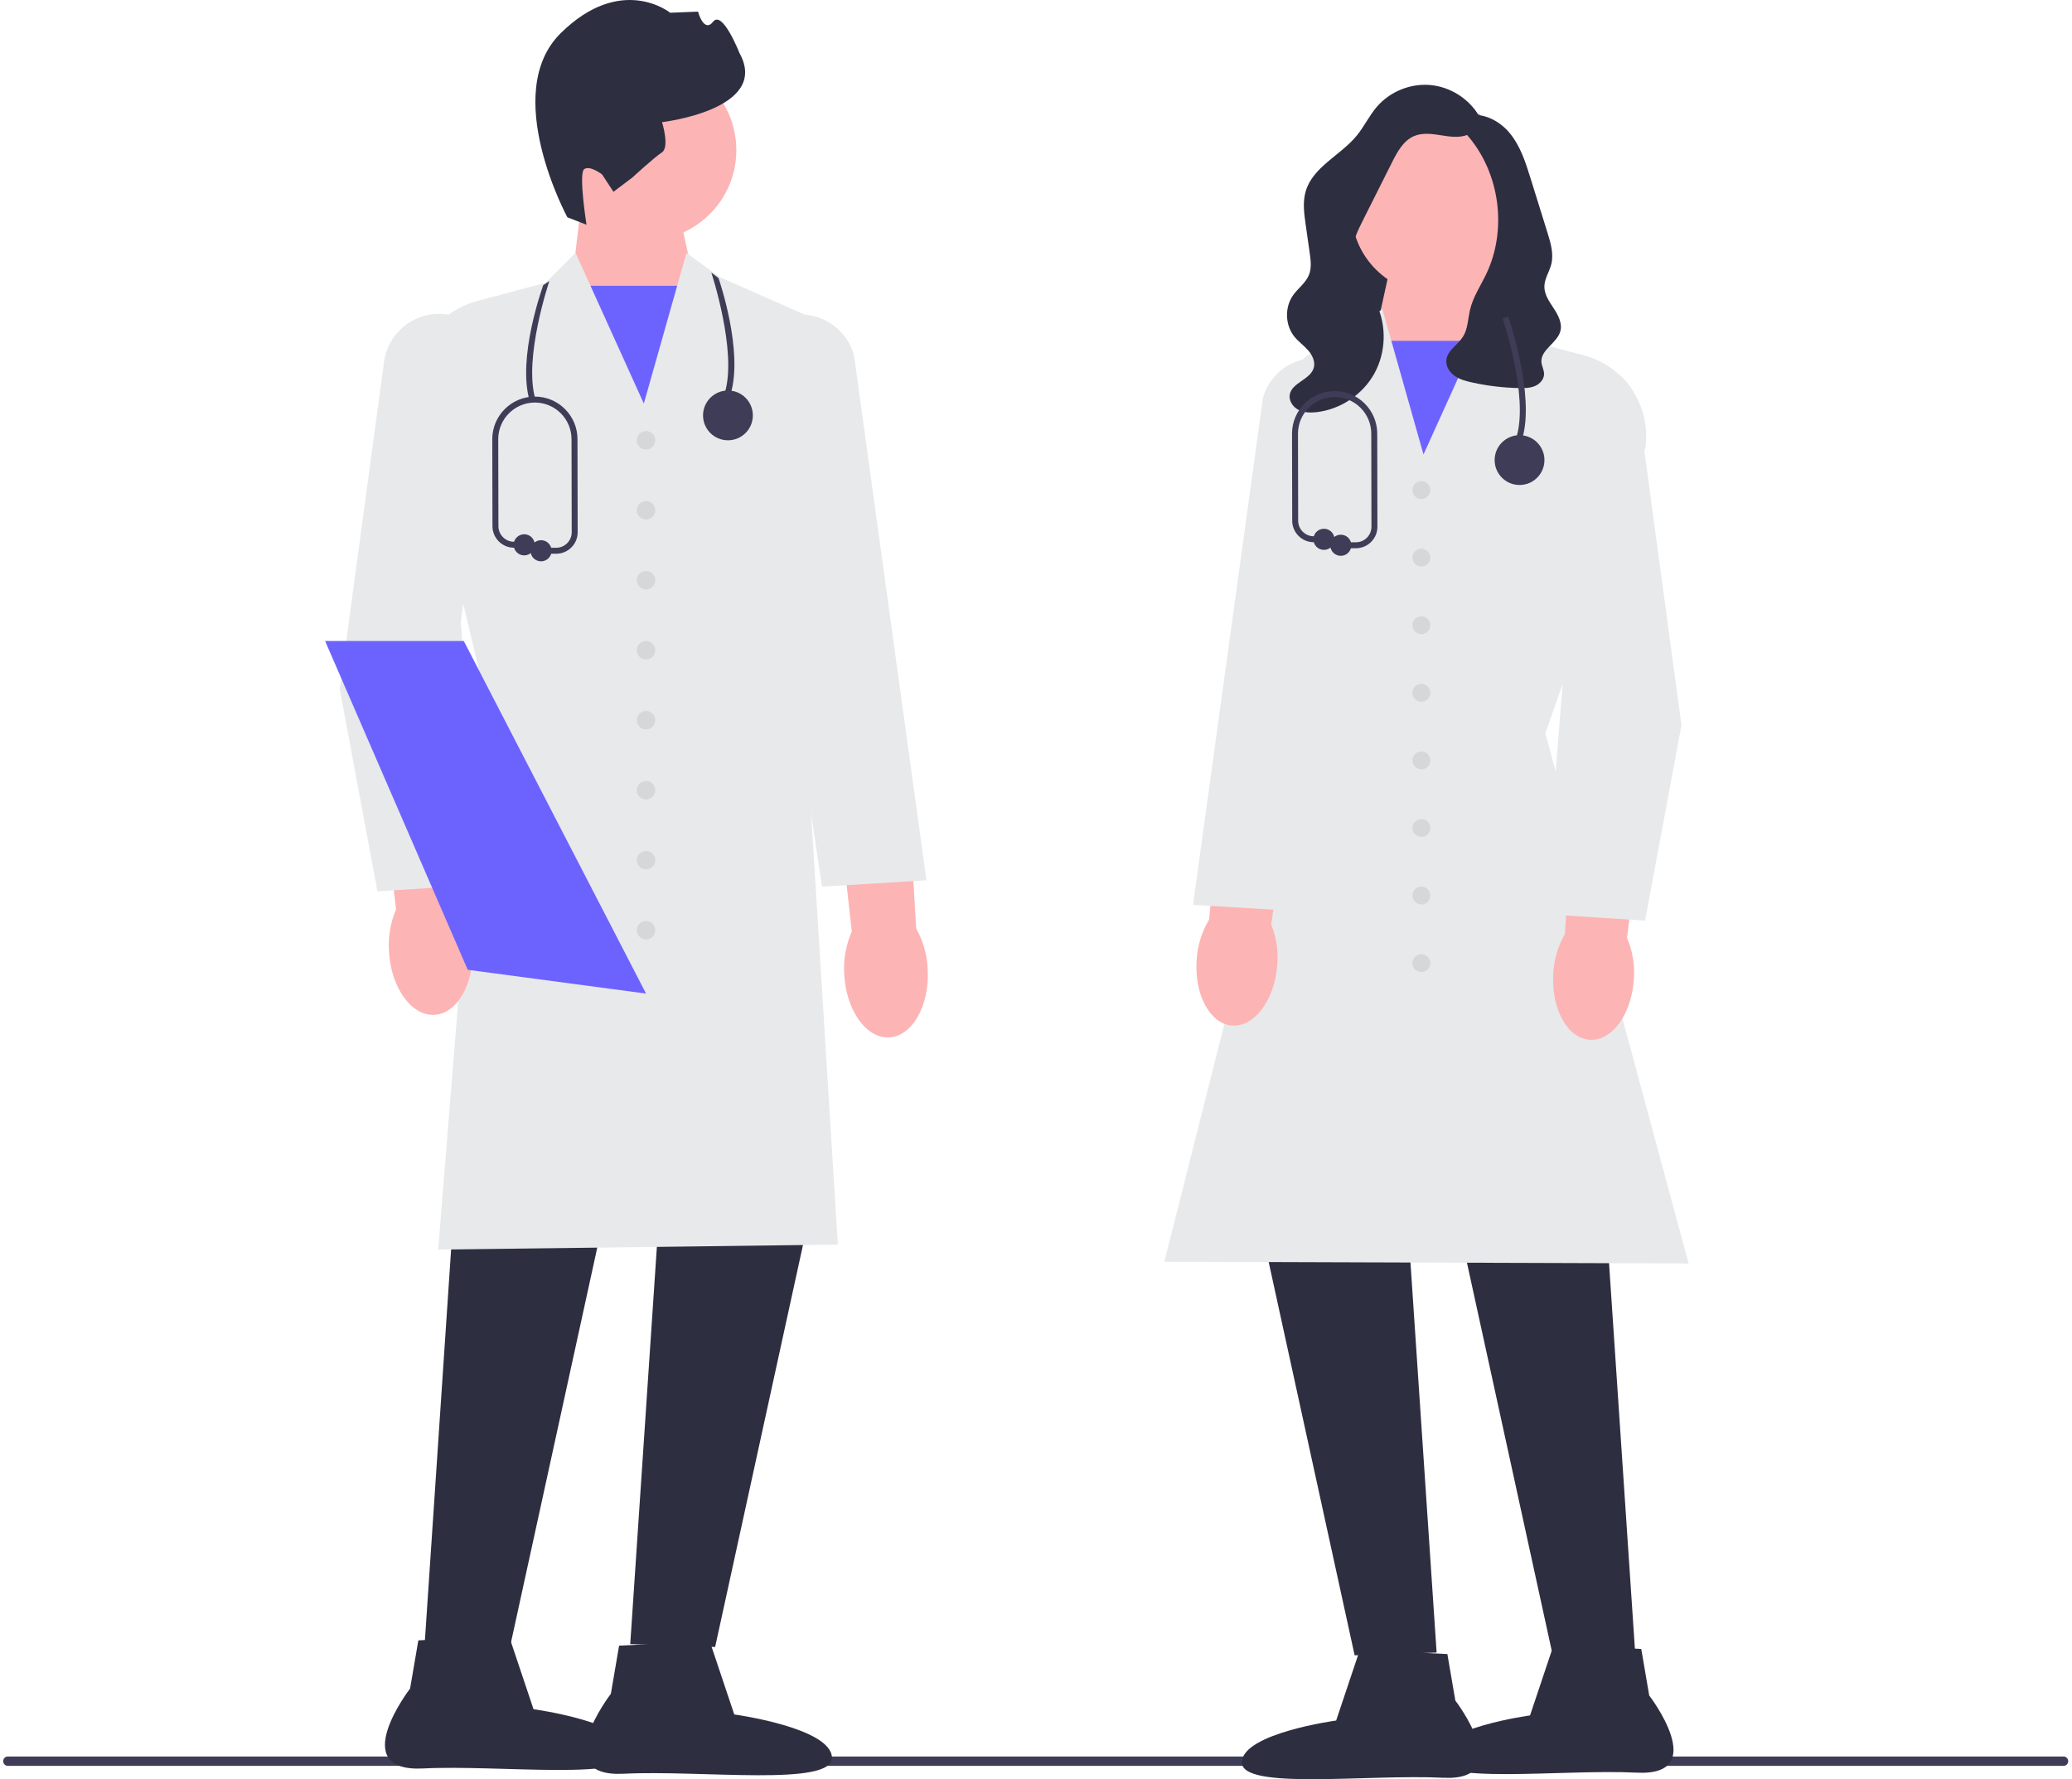 <svg width="326" height="280" viewBox="0 0 326 280" fill="none" xmlns="http://www.w3.org/2000/svg">
<g clip-path="url(#clip0_2213_21678)">
<path d="M0.5 277.164C0.5 277.573 0.828 277.901 1.237 277.901H324.665C325.074 277.901 325.402 277.573 325.402 277.164C325.402 276.755 325.074 276.427 324.665 276.427H1.237C0.828 276.427 0.5 276.755 0.5 277.164Z" fill="#3F3C57"/>
<path d="M106.025 29.757L109.542 45.806L102.061 68.146L90.008 44.144L91.681 30.219L106.025 29.757Z" fill="#FDB4B4"/>
<path d="M110.196 44.975H89.385V70.12H110.196V44.975Z" fill="#6C63FF"/>
<path d="M101.638 37.841C109.487 37.841 115.85 31.478 115.85 23.629C115.85 15.78 109.487 9.416 101.638 9.416C93.789 9.416 87.426 15.78 87.426 23.629C87.426 31.478 93.789 37.841 101.638 37.841Z" fill="#FDB4B4"/>
<path d="M89.267 34.197C89.267 34.197 78.673 14.632 88.225 5.217C97.776 -4.198 105.444 2.006 105.444 2.006L109.822 1.829C109.822 1.829 110.736 5.274 112.208 3.409C113.68 1.544 116.341 8.337 116.341 8.337C121.28 17.231 104.16 19.224 104.16 19.224C104.16 19.224 105.396 23.162 104.139 23.987C102.883 24.811 99.525 27.914 99.525 27.914L96.52 30.183L94.735 27.462C94.735 27.462 92.869 25.99 91.927 26.608C90.984 27.227 92.281 35.365 92.281 35.365L89.267 34.197Z" fill="#2E2E41"/>
<path d="M72.217 178.136L66.783 259.189L80.141 259.642L97.801 178.815L72.217 178.136Z" fill="#2E2E41"/>
<path d="M104.593 177.683L99.159 258.736L112.517 259.189L130.177 178.362L104.593 177.683Z" fill="#2E2E41"/>
<path d="M68.945 196.654L76.056 108.375L65.151 62.406C64.211 55.573 68.516 49.107 75.161 47.344L85.832 44.513L90.555 39.79L101.298 63.514L108.007 39.808L113.24 43.614L128.759 50.461L128.752 50.621L126.263 106.151L131.82 195.868L131.573 195.871L68.945 196.654Z" fill="#E8E9EA"/>
<path d="M111.66 258.268L115.528 269.815C115.528 269.815 130.659 271.872 130.895 276.557C131.13 281.241 110.33 278.53 98.15 279.142C85.97 279.754 96.109 266.564 96.109 266.564L97.407 258.984L111.66 258.268Z" fill="#2E2E41"/>
<path d="M80.073 257.437L83.941 268.984C83.941 268.984 99.073 271.041 99.308 275.726C99.543 280.41 78.743 277.698 66.563 278.311C54.383 278.923 64.522 265.733 64.522 265.733L65.82 258.153L80.073 257.437Z" fill="#2E2E41"/>
<path d="M61.202 149.77C61.038 147.493 61.422 145.211 62.321 143.113L59.434 119.432L70.742 118.388L72.453 142.522C73.589 144.5 74.235 146.722 74.337 149.002C74.669 154.704 71.999 159.496 68.371 159.708C64.744 159.919 61.534 155.47 61.202 149.77Z" fill="#FDB4B4"/>
<path d="M132.824 153.246C132.685 150.968 133.093 148.689 134.016 146.601L131.387 122.891L142.706 121.97L144.153 146.121C145.268 148.112 145.89 150.341 145.966 152.621C146.237 158.327 143.514 163.089 139.884 163.261C136.255 163.433 133.094 158.949 132.824 153.246Z" fill="#FDB4B4"/>
<path d="M59.388 140.274L59.35 140.069L53.456 108.448L60.42 56.957C61.041 52.36 65.146 49.049 69.775 49.419C72.192 49.612 74.361 50.759 75.883 52.648C77.404 54.536 78.062 56.9 77.736 59.303L72.495 97.921L75.795 139.226L59.388 140.274Z" fill="#E8E9EA"/>
<path d="M129.332 139.532L117.483 60.44C116.867 58.12 117.227 55.694 118.503 53.631C119.779 51.569 121.789 50.163 124.164 49.671C128.708 48.731 133.195 51.509 134.38 55.993L145.763 138.538L129.332 139.532Z" fill="#E8E9EA"/>
<path d="M101.646 70.744C102.449 70.744 103.1 70.093 103.1 69.289C103.1 68.486 102.449 67.835 101.646 67.835C100.842 67.835 100.191 68.486 100.191 69.289C100.191 70.093 100.842 70.744 101.646 70.744Z" fill="#D6D7D8"/>
<path d="M101.646 81.757C102.449 81.757 103.1 81.106 103.1 80.303C103.1 79.499 102.449 78.848 101.646 78.848C100.842 78.848 100.191 79.499 100.191 80.303C100.191 81.106 100.842 81.757 101.646 81.757Z" fill="#D6D7D8"/>
<path d="M101.646 92.771C102.449 92.771 103.1 92.12 103.1 91.317C103.1 90.513 102.449 89.862 101.646 89.862C100.842 89.862 100.191 90.513 100.191 91.317C100.191 92.12 100.842 92.771 101.646 92.771Z" fill="#D6D7D8"/>
<path d="M101.646 103.785C102.449 103.785 103.1 103.134 103.1 102.331C103.1 101.527 102.449 100.876 101.646 100.876C100.842 100.876 100.191 101.527 100.191 102.331C100.191 103.134 100.842 103.785 101.646 103.785Z" fill="#D6D7D8"/>
<path d="M101.646 114.799C102.449 114.799 103.1 114.148 103.1 113.344C103.1 112.541 102.449 111.89 101.646 111.89C100.842 111.89 100.191 112.541 100.191 113.344C100.191 114.148 100.842 114.799 101.646 114.799Z" fill="#D6D7D8"/>
<path d="M101.646 125.813C102.449 125.813 103.1 125.162 103.1 124.358C103.1 123.555 102.449 122.904 101.646 122.904C100.842 122.904 100.191 123.555 100.191 124.358C100.191 125.162 100.842 125.813 101.646 125.813Z" fill="#D6D7D8"/>
<path d="M101.646 136.827C102.449 136.827 103.1 136.176 103.1 135.372C103.1 134.569 102.449 133.917 101.646 133.917C100.842 133.917 100.191 134.569 100.191 135.372C100.191 136.176 100.842 136.827 101.646 136.827Z" fill="#D6D7D8"/>
<path d="M101.646 147.841C102.449 147.841 103.1 147.19 103.1 146.386C103.1 145.583 102.449 144.932 101.646 144.932C100.842 144.932 100.191 145.583 100.191 146.386C100.191 147.19 100.842 147.841 101.646 147.841Z" fill="#D6D7D8"/>
<path d="M101.647 156.36L74.124 152.692L73.593 152.622L59.527 120.187L51.149 100.876H72.97L101.647 156.36Z" fill="#6C63FF"/>
<path d="M212.003 33.286L229.502 23.699V51.089H209.264L212.003 33.286Z" fill="#2E2E41"/>
<path d="M233.254 39.392L234.869 52.839L223.23 76.017L216.005 54.444L219.402 38.945L233.254 39.392Z" fill="#FDB4B4"/>
<path d="M235.471 53.642H215.374V77.924H235.471V53.642Z" fill="#6C63FF"/>
<path d="M252.05 182.232L257.297 260.505L244.398 260.942L227.344 182.888L252.05 182.232Z" fill="#2E2E41"/>
<path d="M220.785 181.795L226.032 260.068L213.133 260.505L196.079 182.451L220.785 181.795Z" fill="#2E2E41"/>
<path d="M265.679 198.834L265.371 198.833L183.194 198.565L183.268 198.274L204.396 114.566L199.103 72.322C198.101 64.317 202.386 56.751 209.766 53.495L212.431 52.32L217.493 48.639L223.968 71.52L234.338 48.621L238.907 53.188L249.209 55.922C255.63 57.625 259.79 63.873 258.886 70.454L258.875 70.5L243.142 115.393L265.679 198.834Z" fill="#E8E9EA"/>
<path d="M213.961 259.616L227.725 260.308L228.978 267.627C228.978 267.627 238.769 280.364 227.007 279.773C215.245 279.182 195.158 281.801 195.386 277.277C195.613 272.753 210.226 270.766 210.226 270.766L213.961 259.616Z" fill="#2E2E41"/>
<path d="M244.464 258.813L258.228 259.505L259.481 266.824C259.481 266.824 269.272 279.562 257.51 278.97C245.748 278.379 225.661 280.998 225.889 276.474C226.116 271.95 240.729 269.963 240.729 269.963L244.464 258.813Z" fill="#2E2E41"/>
<path d="M257.068 154.038C256.748 159.542 253.648 163.839 250.145 163.634C246.642 163.43 244.063 158.803 244.384 153.296C244.482 151.095 245.106 148.949 246.203 147.038L247.855 123.733L258.775 124.741L255.988 147.609C256.856 149.635 257.227 151.839 257.068 154.038Z" fill="#FDB4B4"/>
<path d="M200.951 151.944C200.514 157.441 197.324 161.67 193.826 161.391C190.328 161.112 187.848 156.431 188.286 150.933C188.431 148.734 189.1 146.602 190.238 144.715L192.386 121.45L203.282 122.691L200.008 145.494C200.833 147.538 201.157 149.75 200.951 151.944Z" fill="#FDB4B4"/>
<path d="M258.827 144.875L242.967 143.863L242.986 143.625L246.154 103.968L241.094 66.676C240.778 64.353 241.414 62.069 242.885 60.243C244.355 58.417 246.452 57.309 248.789 57.122C253.263 56.769 257.23 59.965 257.831 64.409L264.556 114.134L264.549 114.171L258.827 144.875Z" fill="#E8E9EA"/>
<path d="M203.592 143.356L187.707 142.396L187.742 142.145L198.696 62.702C199.848 58.339 204.186 55.655 208.576 56.563C210.872 57.038 212.815 58.397 214.048 60.391C215.281 62.384 215.63 64.73 215.029 66.996L203.592 143.356Z" fill="#E8E9EA"/>
<path d="M223.631 78.526C224.407 78.526 225.036 77.897 225.036 77.121C225.036 76.345 224.407 75.716 223.631 75.716C222.855 75.716 222.227 76.345 222.227 77.121C222.227 77.897 222.855 78.526 223.631 78.526Z" fill="#D6D7D8"/>
<path d="M223.631 89.162C224.407 89.162 225.036 88.533 225.036 87.757C225.036 86.981 224.407 86.352 223.631 86.352C222.855 86.352 222.227 86.981 222.227 87.757C222.227 88.533 222.855 89.162 223.631 89.162Z" fill="#D6D7D8"/>
<path d="M223.631 99.798C224.407 99.798 225.036 99.169 225.036 98.393C225.036 97.617 224.407 96.988 223.631 96.988C222.855 96.988 222.227 97.617 222.227 98.393C222.227 99.169 222.855 99.798 223.631 99.798Z" fill="#D6D7D8"/>
<path d="M223.631 110.434C224.407 110.434 225.036 109.805 225.036 109.029C225.036 108.253 224.407 107.624 223.631 107.624C222.855 107.624 222.227 108.253 222.227 109.029C222.227 109.805 222.855 110.434 223.631 110.434Z" fill="#D6D7D8"/>
<path d="M223.631 121.07C224.407 121.07 225.036 120.441 225.036 119.665C225.036 118.889 224.407 118.26 223.631 118.26C222.855 118.26 222.227 118.889 222.227 119.665C222.227 120.441 222.855 121.07 223.631 121.07Z" fill="#D6D7D8"/>
<path d="M223.631 131.705C224.407 131.705 225.036 131.077 225.036 130.301C225.036 129.525 224.407 128.896 223.631 128.896C222.855 128.896 222.227 129.525 222.227 130.301C222.227 131.077 222.855 131.705 223.631 131.705Z" fill="#D6D7D8"/>
<path d="M223.631 142.341C224.407 142.341 225.036 141.712 225.036 140.936C225.036 140.161 224.407 139.532 223.631 139.532C222.855 139.532 222.227 140.161 222.227 140.936C222.227 141.712 222.855 142.341 223.631 142.341Z" fill="#D6D7D8"/>
<path d="M223.631 152.977C224.407 152.977 225.036 152.349 225.036 151.573C225.036 150.797 224.407 150.168 223.631 150.168C222.855 150.168 222.227 150.797 222.227 151.573C222.227 152.349 222.855 152.977 223.631 152.977Z" fill="#D6D7D8"/>
<path d="M225.764 46.255C233.02 46.255 238.903 40.372 238.903 33.115C238.903 25.859 233.02 19.976 225.764 19.976C218.507 19.976 212.624 25.859 212.624 33.115C212.624 40.372 218.507 46.255 225.764 46.255Z" fill="#FDB4B4"/>
<path d="M232.649 17.777C233.279 19.058 232.281 20.657 230.959 21.195C229.638 21.734 228.145 21.516 226.736 21.291C225.326 21.067 223.831 20.855 222.514 21.403C220.809 22.112 219.848 23.89 219.02 25.54C217.474 28.621 215.928 31.702 214.382 34.782C213.627 36.288 212.855 37.86 212.84 39.544C212.813 42.636 215.265 45.106 216.585 47.901C218.191 51.305 218.059 55.476 216.24 58.771C214.421 62.066 210.961 64.4 207.225 64.855C206.242 64.974 205.202 64.961 204.318 64.514C203.434 64.068 202.759 63.093 202.923 62.116C203.243 60.206 206.162 59.759 206.698 57.898C206.978 56.927 206.482 55.889 205.814 55.13C205.146 54.371 204.301 53.779 203.664 52.995C202.194 51.184 202.097 48.39 203.436 46.482C204.223 45.361 205.44 44.527 205.949 43.255C206.382 42.171 206.225 40.952 206.061 39.795C205.85 38.31 205.639 36.824 205.428 35.338C205.181 33.605 204.939 31.809 205.426 30.127C206.54 26.273 210.892 24.463 213.445 21.367C214.63 19.928 215.428 18.198 216.645 16.785C218.687 14.415 221.901 13.107 225.018 13.379C228.135 13.651 231.075 15.495 232.675 18.184" fill="#2E2E41"/>
<path d="M230.575 18.02C229.933 18.25 229.695 19.086 229.88 19.742C230.065 20.398 230.549 20.919 230.991 21.438C236 27.3 237.165 36.167 233.839 43.123C232.954 44.973 231.776 46.715 231.298 48.709C230.951 50.161 230.97 51.753 230.165 53.009C229.345 54.288 227.721 55.146 227.56 56.656C227.457 57.626 228.048 58.568 228.84 59.136C229.632 59.705 230.6 59.965 231.552 60.177C234.025 60.728 236.554 61.029 239.088 61.073C239.914 61.088 240.766 61.07 241.524 60.741C242.282 60.412 242.929 59.698 242.937 58.872C242.944 58.222 242.57 57.623 242.522 56.976C242.379 55.035 244.99 54.003 245.499 52.125C245.833 50.891 245.174 49.62 244.472 48.551C243.77 47.481 242.969 46.358 242.986 45.079C243.003 43.855 243.771 42.777 244.07 41.589C244.483 39.946 243.976 38.228 243.472 36.611C243.044 35.236 242.616 33.861 242.189 32.486C241.734 31.024 241.279 29.562 240.824 28.101C240.03 25.549 239.196 22.923 237.477 20.877C235.759 18.83 232.911 17.488 230.373 18.324" fill="#2E2E41"/>
<path d="M239.529 68.935L238.628 68.673C240.504 62.239 236.459 50.234 236.418 50.114L237.306 49.811C237.478 50.315 241.487 62.22 239.529 68.935Z" fill="#3F3C57"/>
<path d="M239.079 76.324C241.243 76.324 242.997 74.57 242.997 72.406C242.997 70.242 241.243 68.487 239.079 68.487C236.914 68.487 235.16 70.242 235.16 72.406C235.16 74.57 236.914 76.324 239.079 76.324Z" fill="#3F3C57"/>
<path d="M213.332 86.278H210.955C210.696 86.278 210.486 86.069 210.486 85.809C210.486 85.55 210.696 85.34 210.955 85.34H213.332C213.987 85.34 214.602 85.085 215.064 84.622C215.527 84.158 215.781 83.543 215.779 82.888L215.751 68.251C215.751 65.071 213.164 62.484 209.985 62.484C206.806 62.484 204.22 65.071 204.22 68.25L204.249 81.95C204.251 83.287 205.341 84.383 206.678 84.393L208.309 84.405C208.568 84.407 208.776 84.619 208.774 84.878C208.772 85.136 208.563 85.343 208.305 85.343H208.302L206.67 85.331C204.822 85.317 203.314 83.801 203.311 81.952L203.282 68.251C203.282 64.553 206.289 61.546 209.985 61.546C213.681 61.546 216.689 64.553 216.689 68.25L216.717 82.886C216.719 83.792 216.368 84.644 215.728 85.284C215.089 85.925 214.237 86.278 213.332 86.278Z" fill="#3F3C57"/>
<path d="M208.305 86.537C209.224 86.537 209.968 85.793 209.968 84.874C209.968 83.956 209.224 83.212 208.305 83.212C207.387 83.212 206.643 83.956 206.643 84.874C206.643 85.793 207.387 86.537 208.305 86.537Z" fill="#3F3C57"/>
<path d="M210.955 87.472C211.873 87.472 212.617 86.728 212.617 85.809C212.617 84.891 211.873 84.147 210.955 84.147C210.037 84.147 209.292 84.891 209.292 85.809C209.292 86.728 210.037 87.472 210.955 87.472Z" fill="#3F3C57"/>
<path d="M114.982 61.904L114.081 61.642C115.957 55.209 111.957 43.017 111.917 42.897L113.042 43.745C113.214 44.249 116.94 55.189 114.982 61.904Z" fill="#3F3C57"/>
<path d="M83.326 63.047L84.226 62.785C82.35 56.352 86.395 44.346 86.436 44.226L85.473 44.871C85.301 45.375 81.367 56.333 83.326 63.047Z" fill="#3F3C57"/>
<path d="M114.532 69.293C116.696 69.293 118.45 67.539 118.45 65.375C118.45 63.211 116.696 61.456 114.532 61.456C112.367 61.456 110.613 63.211 110.613 65.375C110.613 67.539 112.367 69.293 114.532 69.293Z" fill="#3F3C57"/>
<path d="M87.503 87.144H85.127C84.867 87.144 84.658 86.934 84.658 86.675C84.658 86.416 84.867 86.206 85.127 86.206H87.503C88.158 86.206 88.773 85.951 89.236 85.487C89.698 85.024 89.952 84.408 89.951 83.754L89.922 69.116C89.922 65.936 87.336 63.35 84.157 63.35C80.978 63.35 78.391 65.936 78.391 69.115L78.42 82.816C78.423 84.153 79.513 85.248 80.849 85.259L82.481 85.271C82.739 85.273 82.948 85.484 82.946 85.744C82.944 86.001 82.734 86.209 82.477 86.209H82.473L80.842 86.197C78.993 86.183 77.486 84.667 77.482 82.818L77.453 69.116C77.453 65.419 80.46 62.412 84.157 62.412C87.853 62.412 90.86 65.419 90.86 69.115L90.889 83.752C90.891 84.657 90.54 85.509 89.9 86.15C89.26 86.791 88.409 87.144 87.503 87.144Z" fill="#3F3C57"/>
<path d="M82.477 87.403C83.395 87.403 84.139 86.658 84.139 85.74C84.139 84.822 83.395 84.078 82.477 84.078C81.559 84.078 80.814 84.822 80.814 85.74C80.814 86.658 81.559 87.403 82.477 87.403Z" fill="#3F3C57"/>
<path d="M85.127 88.338C86.045 88.338 86.789 87.593 86.789 86.675C86.789 85.757 86.045 85.013 85.127 85.013C84.208 85.013 83.464 85.757 83.464 86.675C83.464 87.593 84.208 88.338 85.127 88.338Z" fill="#3F3C57"/>
</g>
<defs>
<clipPath id="clip0_2213_21678">
<rect width="324.902" height="280" fill="white" transform="translate(0.5)"/>
</clipPath>
</defs>
</svg>
